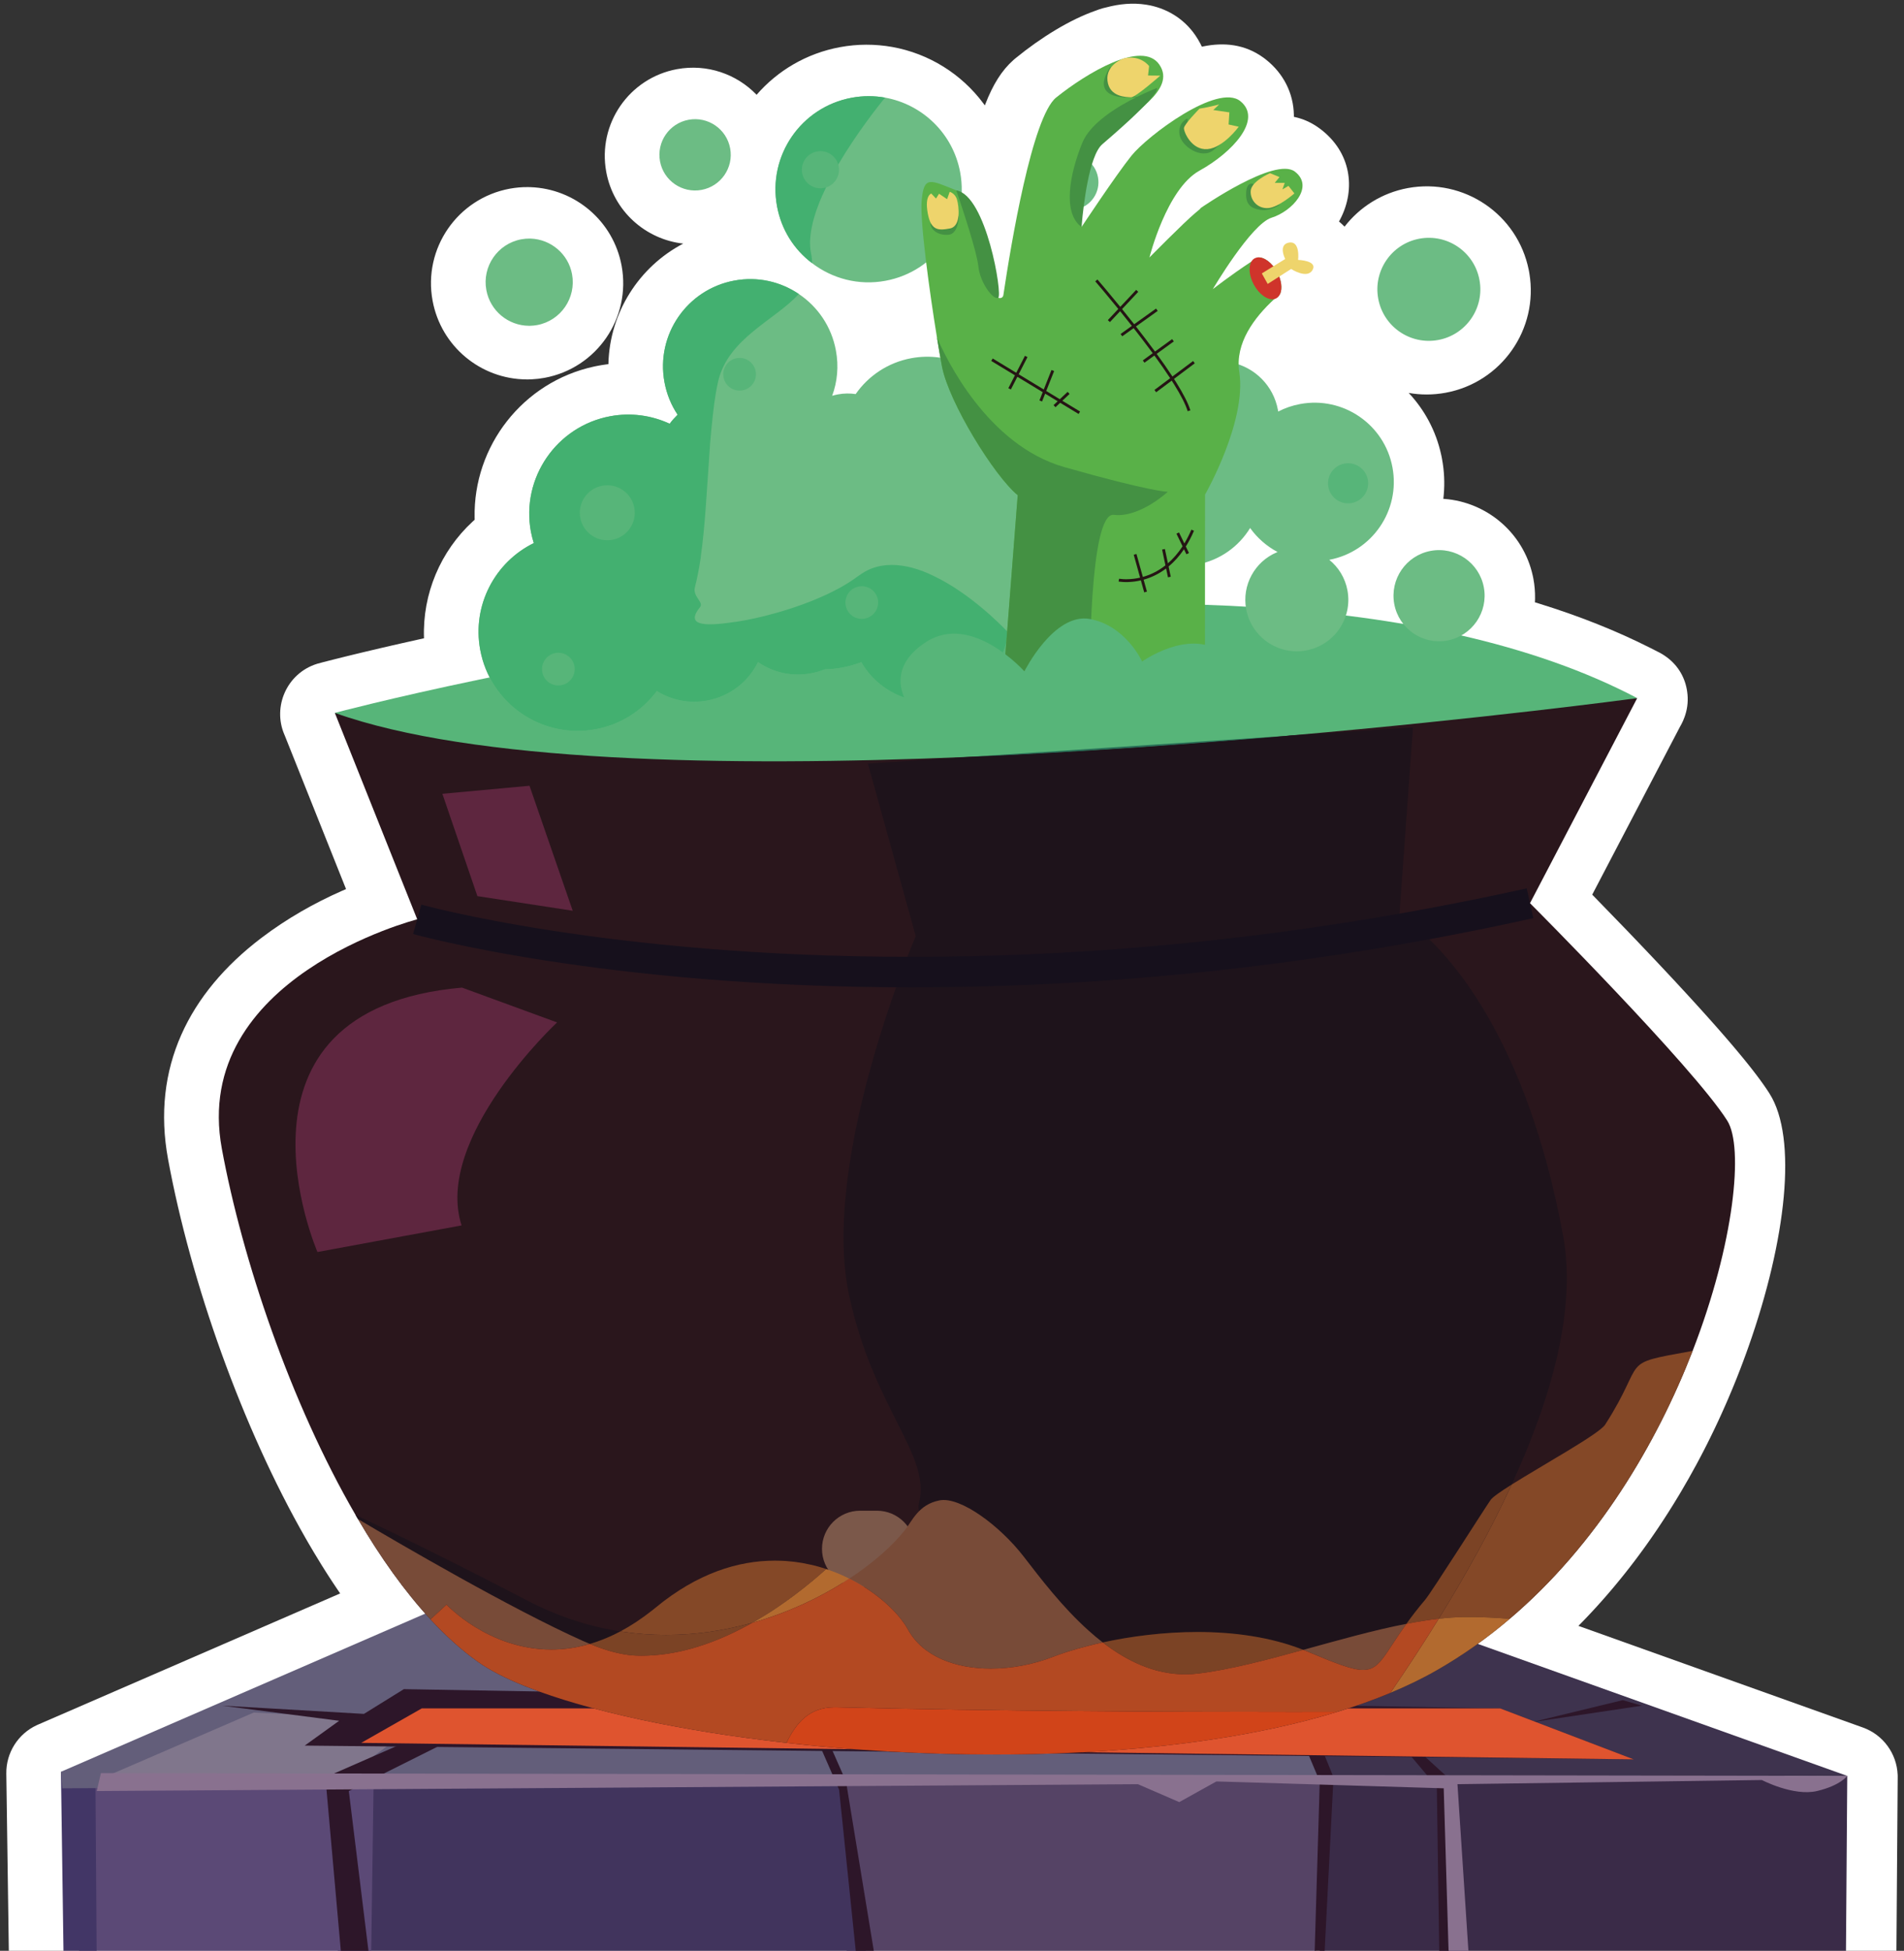 <?xml version="1.0" encoding="UTF-8"?>
<svg width="453px" height="464px" viewBox="0 0 453 464" version="1.1" xmlns="http://www.w3.org/2000/svg" xmlns:xlink="http://www.w3.org/1999/xlink">
    <rect x="0" y="0" width="453" height="464" fill="#333333" stroke="none"/>
    <title>decoration-3</title>
    <g id="decoration-3" stroke="none" stroke-width="1" fill="none" fill-rule="evenodd">
        <g id="Group" transform="translate(1.5, 0.876)">
            <path d="M261.542,0.924 L261.607,0.907 C264.841,0.043 268.001,-0.255 271.171,0.237 C275.904,0.971 280.111,3.454 282.913,7.543 C283.342,8.169 283.726,8.808 284.066,9.458 L284.312,9.948 L284.444,10.23 L284.692,10.178 C289.764,9.129 294.683,9.657 299.051,12.806 L299.395,13.06 L299.72,13.312 C303.862,16.599 306.244,21.3 306.338,26.457 L306.339,26.915 L306.65,26.982 C308.437,27.387 310.175,28.117 311.858,29.25 L312.245,29.518 L312.582,29.765 C319.956,35.293 321.144,44.04 317.367,51.27 L317.199,51.584 L317.069,51.817 L317.241,51.956 C317.637,52.286 318.021,52.646 318.395,53.039 C321.988,48.397 327.24,45.006 333.475,43.853 C346.781,41.412 359.575,50.097 362.219,63.325 L362.296,63.727 L362.363,64.106 C364.601,77.4 355.759,90.079 342.451,92.54 C339.458,93.093 336.491,93.082 333.66,92.584 C337.394,96.563 340.129,101.56 341.376,107.24 L341.496,107.81 L341.594,108.319 C342.118,111.158 342.242,113.978 342.005,116.721 L341.945,117.353 L341.896,117.775 L342.161,117.793 C352.217,118.559 360.932,125.823 363.177,136.059 L363.258,136.445 L363.332,136.823 C363.618,138.372 363.744,139.92 363.72,141.448 L363.704,142.02 L363.685,142.385 L364.64,142.677 C374.201,145.634 383.075,149.156 391.225,153.274 L392.332,153.839 L392.8,154.084 L392.936,154.147 C393.296,154.32 393.645,154.51 393.983,154.716 L394.317,154.927 L394.53,155.069 C397.523,157.056 399.25,159.967 399.817,163.051 L399.873,163.382 L399.919,163.696 C400.178,165.487 400.045,167.367 399.444,169.222 L399.258,169.758 C399.045,170.349 398.788,170.925 398.489,171.48 L398.256,171.892 L398.227,171.94 L377.321,211.92 L377.626,212.232 C380.253,214.917 382.922,217.669 385.589,220.444 L387.589,222.53 L390.283,225.358 L392.407,227.601 L394.554,229.883 L395.995,231.424 L397.259,232.782 L399.759,235.488 L401.294,237.164 L402.289,238.256 L403.739,239.858 L405.589,241.922 L406.916,243.418 L407.77,244.391 L409.007,245.811 L410.191,247.186 L411.319,248.514 L412.393,249.797 L413.078,250.627 L413.738,251.436 L414.374,252.225 L415.28,253.369 L415.852,254.106 L416.4,254.822 L416.922,255.517 L417.418,256.192 L417.888,256.845 L418.333,257.478 L418.752,258.089 L419.145,258.68 L419.511,259.249 C426.198,269.806 423.513,293.964 414.484,319.506 L413.892,321.156 L413.284,322.809 C413.078,323.36 412.869,323.912 412.658,324.464 L411.894,326.427 L411.538,327.32 L411.004,328.638 L410.597,329.626 C410.297,330.348 409.992,331.069 409.683,331.789 C409.476,332.271 409.267,332.752 409.056,333.232 C408.73,333.974 408.4,334.713 408.066,335.451 L407.462,336.768 L407.222,337.285 C407.003,337.754 406.783,338.221 406.561,338.688 L406.056,339.741 L405.285,341.319 L404.646,342.598 L403.955,343.958 L403.31,345.201 L402.617,346.515 L402.105,347.469 C401.52,348.552 400.925,349.629 400.32,350.699 C399.72,351.76 399.109,352.815 398.489,353.862 L397.886,354.874 C396.316,357.488 394.686,360.054 392.991,362.575 L391.966,364.082 L391.184,365.209 L390.608,366.028 L390.071,366.782 L389.253,367.913 L388.222,369.312 L387.908,369.732 L387.263,370.586 L386.47,371.621 L385.374,373.023 L384.679,373.895 L383.861,374.906 L382.545,376.499 L381.666,377.539 L380.552,378.832 L379.691,379.811 L378.565,381.067 L377.971,381.718 L377.157,382.598 L376.413,383.39 L375.467,384.38 L374.802,385.066 L374.035,385.844 L441.706,410.016 C446.514,411.734 449.774,416.191 449.99,421.251 L450.001,421.568 L450.001,421.88 L449.671,466.77 C449.66,468.244 449.389,469.704 448.87,471.081 L448.707,471.492 L447.067,475.422 C445.169,479.971 440.78,482.97 435.872,483.103 L435.551,483.108 L17.111,483.768 C13.908,483.768 10.829,482.548 8.507,480.354 L8.252,480.107 L4.322,476.177 C2.107,473.961 0.807,470.998 0.673,467.876 L0.662,467.515 L0.001,420.985 C-0.068,416.049 2.773,411.545 7.231,409.473 L7.524,409.341 L79.432,378.13 L78.797,377.199 L77.682,375.534 L76.854,374.268 L76.252,373.333 L75.575,372.267 L74.917,371.214 C74.349,370.299 73.785,369.372 73.225,368.434 L71.979,366.327 L71.185,364.95 C56.147,338.694 43.89,304.179 38.489,274.876 C34.473,253.109 43.452,235.323 60.644,222.244 C66.778,217.577 73.345,213.89 79.809,211.041 L80.832,210.598 L66.235,174.027 L66.158,173.852 C63.301,167.208 66.747,159.292 73.866,157.037 L74.161,156.948 L75.191,156.673 L77.697,156.032 L80.646,155.296 L82.589,154.821 L84.658,154.322 L86.974,153.772 L89.345,153.215 L91.772,152.654 L94.254,152.089 L98.076,151.232 L99.377,150.945 C98.993,140.339 103.323,130.227 110.935,123.197 L111.318,122.849 L111.435,122.744 L111.422,122.273 C111.073,105.285 122.824,89.992 139.85,86.306 L140.368,86.198 L141.064,86.065 L141.745,85.949 L142.744,85.802 L143.25,85.738 L143.254,85.564 C143.585,73.502 150.492,62.594 161.052,57.065 C152.095,56.073 144.458,49.338 142.738,40.014 C140.637,28.619 148.172,17.68 159.565,15.575 C166.764,14.248 173.785,16.762 178.511,21.668 C183.476,15.952 190.344,11.816 198.373,10.335 C202.502,9.574 206.673,9.57 210.786,10.296 C219.57,11.877 227.239,16.741 232.41,23.646 L232.712,24.055 L232.813,24.197 L232.928,23.9 C234.725,19.266 236.815,15.888 239.596,13.421 L239.908,13.151 L240.169,12.934 C246.113,8.084 253.02,3.789 259.273,1.624 L259.409,1.578 L259.614,1.498 L260.08,1.329 C260.348,1.237 260.618,1.154 260.892,1.08 L261.303,0.977 L261.542,0.924 Z M124.084,43.628 L124.693,43.64 C135.343,44.005 144.445,51.737 146.395,62.335 C148.681,74.754 140.495,86.688 128.074,88.991 C127.055,89.179 126.029,89.297 125.002,89.346 L124.385,89.367 L123.773,89.371 C112.848,89.304 103.419,81.486 101.421,70.649 C99.118,58.235 107.35,46.296 119.784,44.003 C121.209,43.742 122.648,43.617 124.084,43.628 Z" id="Sticker" fill="#FFFFFF" fill-rule="nonzero"></path>
            <g id="Cauldron" transform="translate(13, -2.136)">
                <g transform="translate(0, 144.853)">
                    <g id="Stone" transform="translate(0, 235.744)">
                        <polyline id="Fill-2021" fill="#554365" points="183.17 44.38 289.34 42.09 302.77 44.71 298.19 87.96 187.43 89.93 183.17 44.38"></polyline>
                        <polyline id="Fill-2022" fill="#3A2B48" points="299.5 44.38 299.5 91.56 424.67 87.96 425 43.07 299.5 44.38"></polyline>
                        <polyline id="Fill-2023" fill="#41345D" points="185.14 43.73 192.35 90.25 65.87 90.25 65.87 39.79 185.14 43.73"></polyline>
                        <polyline id="Fill-2024" fill="#5B4976" points="74.39 44.71 73.73 90.91 4.26 90.58 4.59 44.71 74.39 44.71"></polyline>
                        <polyline id="Fill-2025" fill="#423666" points="8.52 89.27 8.2 43.4 0 42.09 0.66 88.62 8.52 89.27"></polyline>
                        <polyline id="Fill-2026" fill="#635E7A" points="90.68 2.73 0 42.09 0.33 46.02 321.12 44.05 298.12 0 154.9 10.12 90.68 2.73"></polyline>
                        <polyline id="Fill-2027" fill="#80768C" points="45.88 28 9.51 43.73 67.5 43.4 85.85 29.96 45.88 28"></polyline>
                        <polyline id="Fill-2028" fill="#3E334E" points="316.41 4.28 425 43.07 300.48 43.07 298.19 36.52 316.41 4.28"></polyline>
                        <polyline id="Fill-2029" fill="#2D1629" points="320.47 37.5 327.35 45.69 328 89.93 330.3 89.93 330.629 44.05 323.09 37.17 320.47 37.5"></polyline>
                        <polyline id="Fill-2030" fill="#2D1629" points="180.55 35.86 185.14 46.35 189.4 87.63 0.66 88.62 4.59 92.55 423.03 91.89 424.67 87.96 193.99 88.29 186.78 44.38 183.17 36.19 180.55 35.86"></polyline>
                        <path d="M66.85,87.63 L62.92,43.4 L86.84,32.91 L91.42,35.21 L68.49,46.67 L73.73,89.27 C73.73,89.27 66.52,93.2 66.85,87.63" id="Fill-2031" fill="#2D1629"></path>
                        <polyline id="Fill-2032" fill="#2D1629" points="296.879 38.15 299.5 44.38 298.19 87.96 300.48 88.29 302.77 43.4 299.17 34.55 296.879 38.15"></polyline>
                        <polyline id="Fill-2033" fill="#2D1629" points="349.96 30.29 371.58 25.05 376.169 26.36 349.96 30.29"></polyline>
                        <path d="M335.21,89.93 L332.26,45.04 L404.68,44.05 C404.68,44.05 412.22,47.98 417.79,46.67 C423.36,45.36 425,43.07 425,43.07 L9.51,42.41 L8.52,46.67 L256.24,45.04 L266.07,49.3 L274.919,44.38 L328.99,46.02 L330.3,89.93 L335.21,89.93" id="Fill-2034" fill="#89718F"></path>
                        <polyline id="Fill-2035" fill="#2D1629" points="81.59 22.43 72.09 28.32 38.34 26.36 66.19 29.96 58 35.86 374.21 39.14 342.419 27.01 81.59 22.43"></polyline>
                    </g>
                    <polyline id="Fire" fill="#DF542F" points="85.85 262.754 71.44 270.954 374.21 274.884 342.419 262.754 85.85 262.754"></polyline>
                    <path d="M65.16,25.974 C65.16,25.974 275.249,-30.046 375.02,22.454 L229.27,53.194 C229.27,53.194 75.819,42.214 65.16,25.974" id="Potion" fill="#57B579"></path>
                    <g transform="translate(37.562, 22.464)">
                        <path d="M350.638,155.29 C342.128,177.23 327.968,201.29 307.128,218.99 C301.857,223.48 296.158,227.55 290.018,231.08 C286.548,233.09 282.748,234.93 278.738,236.6 C274.758,238.26 270.548,239.76 266.128,241.11 C228.998,252.48 177.678,253.28 135.038,248.49 C109.898,245.67 87.768,240.9 73.358,235.2 L73.348,235.2 C73.078,235.1 72.828,235 72.567,234.89 C68.058,233.07 64.348,231.15 61.578,229.17 C57.728,226.42 53.978,223.03 50.358,219.12 C44.208,212.47 38.418,204.32 33.108,195.26 C32.908,194.93 32.718,194.6 32.528,194.27 C17.038,167.58 5.558,133.43 0.718,107.17 C-6.802,66.41 47.198,52.61 47.198,52.61 L47.198,52.6 L27.628,3.57 L27.628,3.56 L27.608,3.51 C60.268,15.18 120.088,16.44 178.507,13.97 C204.938,12.86 231.068,10.95 254.308,8.95 C254.477,8.92 254.668,8.92 254.848,8.89 C300.838,4.88 335.248,0.3 337.358,0.01 L337.368,0.01 L337.458,0 L311.958,48.77 C311.958,48.77 350.758,87.64 358.888,100.5 C362.828,106.72 360.628,129.55 350.638,155.29" id="Fill-2038" fill="#2A161C"></path>
                        <path d="M178.507,13.97 L254.308,8.95 C231.068,10.95 204.938,12.86 178.507,13.97" id="Fill-2039" fill="#276E56"></path>
                        <path d="M232.857,222.12 C224.817,222.12 216.968,223.15 210.298,224.6 C209.148,223.71 208.018,222.77 206.938,221.79 C200.708,216.22 195.528,209.41 191.468,204.15 C185.938,196.96 164.438,198.819 166.638,191.27 C169.368,179.83 155.748,169.05 149.938,141.95 C144.718,117.62 156.398,81.46 162.448,65.15 C164.428,59.82 165.808,56.61 165.808,56.61 L154.428,15.57 L178.507,13.97 C204.938,12.86 231.068,10.95 254.308,8.95 C254.477,8.92 254.668,8.92 254.848,8.89 L284.118,6.96 L283.798,11.31 L280.878,51.66 C280.878,51.66 282.268,52.42 284.568,54.29 C292.478,60.72 311.078,80.39 319.828,127.84 C322.988,144.99 317.348,165.87 307.588,187.06 C304.988,188.69 303.088,190.01 302.588,190.71 C301.138,192.77 288.548,212.64 287.018,214.45 C285.227,216.56 283.768,218.47 282.548,220.18 C274.698,221.7 266.268,224.1 258.018,226.37 C250.228,223.29 241.428,222.12 232.857,222.12 Z" id="Fill-2040" fill="#1E131B"></path>
                        <path d="M88.288,224.96 L88.288,224.96 C87.728,224.73 87.178,224.49 86.607,224.24 C69.628,216.66 42.878,201.05 33.108,195.26 C32.908,194.93 32.718,194.6 32.528,194.27 C43.408,199.39 57.308,206.25 73.248,214.57 C80.758,218.5 88.248,220.85 95.538,221.98 C93.558,223.03 91.618,223.86 89.728,224.5 C89.238,224.67 88.758,224.82 88.288,224.96" id="Fill-2041" fill="#1E131B"></path>
                        <path d="M46.218,56.1 C46.468,56.17 91.507,68.79 164.918,68.79 C206.208,68.79 256.458,64.8 312.748,52.33 L311.178,45.24 C255.458,57.58 205.738,61.53 164.918,61.53 C128.628,61.53 99.388,58.41 79.238,55.29 C69.168,53.74 61.368,52.18 56.108,51.02 C53.477,50.44 51.478,49.96 50.148,49.62 C49.478,49.45 48.977,49.32 48.658,49.24 C48.488,49.19 48.368,49.16 48.288,49.14 L48.198,49.11 L48.178,49.11 L46.218,56.1" id="Fill-2042" fill="#16101C"></path>
                        <polyline id="Fill-2043" fill="#5E263F" points="53.188 22.75 61.518 47.09 84.198 50.57 73.917 20.84 53.188 22.75"></polyline>
                        <path d="M57.858,68.85 L80.477,77.13 C80.477,77.13 51.048,104.61 57.757,125.41 L23.468,131.74 C23.468,131.74 -1.552,74.06 57.858,68.85" id="Fill-2044" fill="#5E263F"></path>
                    </g>
                </g>
                <g id="Flames" transform="translate(70.67, 322.607)">
                    <path d="M119.475,56.13 L123.455,56.13 C128.467,56.13 132.53,52.067 132.53,47.055 C132.53,42.043 128.467,37.98 123.455,37.98 L119.475,37.98 C114.463,37.98 110.4,42.043 110.4,47.055 C110.4,52.067 114.463,56.13 119.475,56.13 Z" id="Fill-2083" fill="#7B584A"></path>
                    <path d="M40.24,79.91 C39.97,79.81 39.72,79.71 39.459,79.6 L39.66,79.66 C39.85,79.72 40.05,79.8 40.24,79.91 M239.15,75.85 C236.6,75.85 232.81,74.38 225.86,71.46 C225.54,71.34 225.23,71.2 224.91,71.08 C233.16,68.81 241.59,66.41 249.44,64.89 C244.13,72.25 243.15,75.85 239.15,75.85 M130.84,66.22 C128.77,62.45 123.78,57.57 116.899,54.13 C122.67,50.35 127.18,46.28 130.05,42.69 C131.92,40.35 133.33,36.529 138.33,35.529 C143.33,34.529 152.83,41.67 158.36,48.86 C162.42,54.12 167.6,60.93 173.83,66.5 C174.91,67.48 176.04,68.42 177.19,69.31 C175.9,69.59 174.67,69.88 173.49,70.2 C170.34,70.99 167.55,71.89 165.24,72.78 C160.56,74.58 155.45,75.54 150.57,75.54 C142.12,75.54 134.369,72.66 130.84,66.22 Z M45.999,71.01 C30.999,71.01 21.07,60.32 21.07,60.32 L17.25,63.83 C11.1,57.18 5.31,49.03 0,39.97 C9.77,45.76 36.52,61.37 53.499,68.95 C54.07,69.2 54.62,69.44 55.18,69.67 C54.89,69.76 54.58,69.83 54.309,69.91 C51.41,70.68 48.63,71.01 45.999,71.01" id="Fill-2086" fill="#784B38"></path>
                    <path d="M151.399,95.97 C134.49,95.97 117.63,94.96 101.93,93.2 C104.18,88.63 107.22,84.73 113.4,84.73 C113.52,84.73 113.64,84.73 113.75,84.73 C132.19,85.19 152.28,85.47 172.05,85.63 C189.4,85.78 206.49,85.83 221.98,85.83 C225.77,85.83 229.45,85.83 233.02,85.82 C215.27,91.26 194.26,94.28 172.52,95.43 C170.43,95.54 168.34,95.63 166.24,95.71 C161.31,95.88 156.35,95.97 151.399,95.97" id="Path" fill="#D14419"></path>
                    <path d="M73.28,67.53 C69.73,67.53 66.11,67.26 62.43,66.69 C64.87,65.39 67.37,63.76 69.93,61.74 C70.24,61.5 70.56,61.24 70.88,60.98 C80.76,52.85 90.47,49.86 99.14,49.86 C99.38,49.86 99.62,49.87 99.86,49.87 C102.54,49.9 105.11,50.23 107.55,50.79 C108.88,51.08 110.17,51.43 111.4,51.86 C110.38,52.77 109.33,53.68 108.249,54.58 C105.52,56.86 102.6,59.06 99.56,61.11 C97.69,62.36 95.76,63.55 93.78,64.65 C87.39,66.44 80.49,67.53 73.28,67.53 M274.02,63.7 C270.77,63.43 267.51,63.27 264.41,63.27 C263.9,63.27 263.39,63.27 262.89,63.28 C261.039,63.31 259.12,63.45 257.13,63.68 C263.56,53.27 269.55,42.48 274.48,31.77 C282,27.04 295.31,19.71 296.72,17.52 C306.89,1.69 299.58,3.21 317.35,0 L317.53,0 C309.02,21.94 294.86,46 274.02,63.7" id="Fill-2088" fill="#844827"></path>
                    <path d="M196.82,76.9 C189.51,76.9 182.96,73.75 177.19,69.31 C183.86,67.86 191.709,66.83 199.749,66.83 C208.32,66.83 217.12,68 224.91,71.08 C216.07,73.51 207.45,75.79 199.97,76.7 C198.91,76.83 197.86,76.9 196.82,76.9 M249.44,64.89 C250.66,63.18 252.119,61.27 253.91,59.16 C255.44,57.35 268.03,37.48 269.48,35.42 C269.98,34.72 271.88,33.4 274.48,31.77 C269.55,42.48 263.56,53.27 257.13,63.68 C254.65,63.96 252.08,64.37 249.44,64.89" id="Fill-2089" fill="#7B4325"></path>
                    <path d="M67.47,72.47 C67.07,72.47 66.68,72.46 66.28,72.45 C63.74,72.37 60.92,71.75 57.94,70.72 C57.03,70.41 56.11,70.06 55.18,69.67 C55.65,69.53 56.13,69.38 56.62,69.21 C58.51,68.57 60.45,67.74 62.43,66.69 C66.11,67.26 69.73,67.53 73.28,67.53 C80.49,67.53 87.39,66.44 93.78,64.65 C92.87,65.17 91.959,65.66 91.03,66.13 C83.55,69.97 75.52,72.47 67.47,72.47" id="Fill-2090" fill="#7B4325"></path>
                    <path d="M245.63,81.31 C249.53,75.61 253.41,69.71 257.13,63.68 C259.12,63.45 261.039,63.31 262.89,63.28 C263.39,63.27 263.9,63.27 264.41,63.27 C267.51,63.27 270.77,63.43 274.02,63.7 C268.749,68.19 263.05,72.26 256.91,75.79 C253.44,77.8 249.64,79.64 245.63,81.31 M93.78,64.65 C95.76,63.55 97.69,62.36 99.56,61.11 C102.6,59.06 105.52,56.86 108.249,54.58 C109.33,53.68 110.38,52.77 111.4,51.86 C113.34,52.5 115.18,53.27 116.899,54.13 C110.54,58.32 102.649,62.16 93.78,64.65" id="Fill-2091" fill="#B26A2F"></path>
                    <path d="M101.93,93.2 L101.93,93.2 C76.79,90.38 54.66,85.61 40.25,79.91 L40.24,79.91 C40.05,79.8 39.85,79.72 39.66,79.66 L39.459,79.6 C34.95,77.78 31.24,75.86 28.47,73.88 C24.62,71.13 20.87,67.74 17.25,63.83 L21.07,60.32 C21.07,60.32 30.999,71.01 45.999,71.01 C48.63,71.01 51.41,70.68 54.309,69.91 C54.58,69.83 54.89,69.76 55.18,69.67 C56.11,70.06 57.03,70.41 57.94,70.72 C60.92,71.75 63.74,72.37 66.28,72.45 C66.68,72.46 67.07,72.47 67.47,72.47 C75.52,72.47 83.55,69.97 91.03,66.13 C91.959,65.66 92.87,65.17 93.78,64.65 C102.649,62.16 110.54,58.32 116.899,54.13 C123.78,57.57 128.77,62.45 130.84,66.22 C134.369,72.66 142.12,75.54 150.57,75.54 C155.45,75.54 160.56,74.58 165.24,72.78 C167.55,71.89 170.34,70.99 173.49,70.2 C174.67,69.88 175.9,69.59 177.19,69.31 C182.96,73.75 189.51,76.9 196.82,76.9 C197.86,76.9 198.91,76.83 199.97,76.7 C207.45,75.79 216.07,73.51 224.91,71.08 C225.23,71.2 225.54,71.34 225.86,71.46 C232.81,74.38 236.6,75.85 239.15,75.85 C243.15,75.85 244.13,72.25 249.44,64.89 C252.08,64.37 254.65,63.96 257.13,63.68 C253.41,69.71 249.53,75.61 245.63,81.31 C241.65,82.97 237.44,84.47 233.02,85.82 C229.45,85.83 225.77,85.83 221.98,85.83 C206.49,85.83 189.4,85.78 172.05,85.63 C152.28,85.47 132.19,85.19 113.75,84.73 C113.64,84.73 113.52,84.73 113.4,84.73 C107.22,84.73 104.18,88.63 101.93,93.2" id="Fill-2092" fill="#B34922"></path>
                </g>
                <g id="Bubles" transform="translate(99.354, 24.136)">
                    <path d="M76.196,47.051 C80.666,50.031 83.976,54.781 85.025,60.491 C85.726,64.241 85.366,67.931 84.136,71.261 C84.583,71.13 85.044,71.018 85.516,70.931 C86.946,70.666 88.364,70.652 89.726,70.857 C92.738,66.536 97.388,63.354 102.976,62.321 C107.524,61.481 111.999,62.194 115.855,64.085 C119.124,60.075 123.78,57.161 129.266,56.151 C134.318,55.218 139.286,56.041 143.544,58.186 C144.735,57.424 146.091,56.875 147.566,56.601 C148.986,56.34 150.393,56.356 151.731,56.611 C154.011,54.488 156.904,52.969 160.196,52.361 C168.442,50.83 176.4,55.56 179.195,63.177 L179.26,63.359 C184.671,64.526 189.116,68.834 190.186,74.611 C190.21,74.744 190.233,74.876 190.253,75.008 C191.862,74.177 193.621,73.565 195.496,73.221 C205.726,71.331 215.566,78.091 217.446,88.331 C219.332,98.547 212.608,108.355 202.408,110.278 C204.595,112.049 206.184,114.579 206.736,117.561 C207.966,124.221 203.566,130.611 196.906,131.831 C190.256,133.061 183.866,128.661 182.636,122.011 C181.574,116.268 184.711,110.719 189.87,108.52 L190.108,108.422 C187.534,107.059 185.288,105.11 183.575,102.717 C180.878,107.117 176.393,110.4 170.916,111.411 C170.484,111.491 170.053,111.555 169.623,111.605 C169.067,113.051 168.309,114.41 167.379,115.641 C168.229,117.269 168.855,119.05 169.206,120.951 C171.096,131.191 164.326,141.021 154.086,142.911 C143.846,144.801 134.016,138.031 132.126,127.801 C131.998,127.104 131.91,126.408 131.86,125.717 L131.83,125.199 L131.469,125.429 C129.825,126.437 128.012,127.177 126.046,127.611 L126.006,127.621 C124.996,135.531 118.986,142.211 110.736,143.731 C102.696,145.221 94.926,141.331 91.066,134.621 C89.616,135.181 88.076,135.621 86.496,135.911 C85.371,136.12 84.225,136.252 83.087,136.307 L82.406,136.331 L82.366,136.341 C81.336,136.751 80.216,137.071 79.066,137.281 C74.496,138.121 70.056,137.061 66.496,134.611 C64.215,139.241 59.836,142.751 54.406,143.751 C50.126,144.541 45.896,143.661 42.426,141.491 C38.996,146.081 33.926,149.451 27.856,150.571 C15.065,152.931 2.756,144.491 0.396,131.671 C-1.565,121.061 3.926,110.811 13.146,106.301 C12.875,105.431 12.636,104.511 12.456,103.581 C10.096,90.801 18.576,78.481 31.366,76.121 C36.155,75.243 40.85,75.884 45.03,77.711 L45.476,77.911 C46.036,77.151 46.676,76.441 47.366,75.761 C45.836,73.491 44.766,70.881 44.236,68.021 C42.156,56.731 49.616,45.941 60.866,43.861 C66.446,42.831 71.855,44.121 76.196,47.051 Z M239.185,116.841 C240.275,122.731 236.376,128.381 230.496,129.471 C224.606,130.561 218.956,126.661 217.866,120.781 C216.786,114.891 220.676,109.241 226.556,108.151 C232.446,107.071 238.096,110.961 239.185,116.841 Z M238.145,43.721 C239.376,50.371 234.976,56.761 228.326,57.991 C221.666,59.221 215.276,54.821 214.056,48.171 C212.826,41.511 217.226,35.121 223.876,33.891 C230.525,32.671 236.926,37.061 238.145,43.721 Z M12.135,33.871 L12.41,33.876 C17.163,34.039 21.353,37.488 22.246,42.341 C23.286,47.991 19.565,53.401 13.956,54.441 C13.391,54.545 12.828,54.602 12.272,54.613 L11.995,54.615 C7.103,54.585 2.775,51.093 1.856,46.111 C0.815,40.501 4.546,35.081 10.186,34.041 C10.84,33.921 11.492,33.866 12.135,33.871 Z M96.716,0.341 C105.546,1.931 112.876,8.811 114.596,18.141 C116.806,30.141 108.856,41.691 96.815,43.911 C90.386,45.101 84.125,43.371 79.346,39.711 C75.096,36.511 72.046,31.791 71.016,26.181 C68.796,14.141 76.746,2.591 88.786,0.371 C91.496,-0.129 94.166,-0.109 96.716,0.341 Z M147.376,19.261 C148.046,22.841 145.676,26.281 142.086,26.941 C138.506,27.611 135.065,25.241 134.406,21.651 C133.746,18.071 136.116,14.631 139.696,13.971 C143.276,13.311 146.716,15.681 147.376,19.261 Z M59.866,12.411 C60.716,17.021 57.666,21.441 53.056,22.291 C48.456,23.141 44.026,20.101 43.176,15.491 C42.326,10.881 45.376,6.461 49.976,5.611 C54.586,4.761 59.016,7.801 59.866,12.411 Z" id="Bubbles" fill="#6CBC84"></path>
                    <path d="M79.346,39.711 C75.096,36.511 72.046,31.791 71.016,26.181 C68.796,14.141 76.746,2.591 88.786,0.371 C91.496,-0.129 94.166,-0.109 96.716,0.341 C95.066,2.381 89.935,8.831 85.586,16.251 C84.546,18.031 83.546,19.841 82.676,21.701 C79.946,27.341 78.196,33.091 79.126,37.501 C79.306,38.281 79.366,39.011 79.346,39.711 M126.036,127.581 L126.046,127.611 L126.006,127.621 C124.996,135.531 118.986,142.211 110.736,143.731 C102.696,145.221 94.926,141.331 91.066,134.621 C89.616,135.181 88.076,135.621 86.496,135.911 C85.146,136.161 83.766,136.301 82.406,136.331 L82.366,136.341 C81.336,136.751 80.216,137.071 79.066,137.281 C74.496,138.121 70.056,137.061 66.496,134.611 C64.215,139.241 59.836,142.751 54.406,143.751 C50.126,144.541 45.896,143.661 42.426,141.491 C38.996,146.081 33.926,149.451 27.856,150.571 C15.065,152.931 2.756,144.491 0.396,131.671 C-1.565,121.061 3.926,110.811 13.146,106.301 C12.875,105.431 12.636,104.511 12.456,103.581 C10.096,90.801 18.576,78.481 31.366,76.121 C36.326,75.211 41.185,75.931 45.476,77.911 C46.036,77.151 46.676,76.441 47.366,75.761 C45.836,73.491 44.766,70.881 44.236,68.021 C42.156,56.731 49.616,45.941 60.866,43.861 C66.446,42.831 71.855,44.121 76.196,47.051 C70.616,53.221 59.406,57.541 57.016,67.811 C56.806,68.691 56.646,69.611 56.456,70.611 C55.886,74.071 55.466,78.211 55.096,82.641 C55.025,83.651 54.956,84.661 54.886,85.711 C54.306,93.761 53.896,102.361 52.896,109.351 C52.876,109.641 52.856,109.911 52.796,110.181 C52.426,112.611 51.986,114.831 51.496,116.731 C50.846,119.031 53.686,120.331 52.686,121.551 C49.926,124.981 51.636,126.351 59.566,125.251 L59.676,125.231 C62.236,124.941 65.056,124.391 67.956,123.671 C76.036,121.661 84.776,118.351 90.376,114.101 C90.706,113.861 91.036,113.651 91.366,113.441 C92.096,112.971 92.806,112.621 93.566,112.331 C96.636,111.171 99.916,111.311 103.215,112.181 C104.926,112.641 106.676,113.311 108.346,114.151 C116.846,118.191 124.346,125.781 126.036,127.581" id="Shadows" fill="#43B070"></path>
                    <path d="M85.686,16.691 C86.136,19.091 84.546,21.391 82.146,21.841 C79.746,22.281 77.446,20.691 76.996,18.291 C76.556,15.891 78.146,13.591 80.546,13.151 C82.946,12.701 85.246,14.291 85.686,16.691 M37.066,97.901 C37.716,101.451 35.375,104.861 31.816,105.521 C28.266,106.171 24.856,103.831 24.206,100.271 C23.546,96.721 25.896,93.311 29.446,92.661 C32.996,92.001 36.406,94.351 37.066,97.901 M22.816,135.571 C23.206,137.681 21.806,139.711 19.696,140.101 C17.586,140.491 15.556,139.101 15.166,136.981 C14.776,134.871 16.176,132.841 18.286,132.451 C20.396,132.061 22.426,133.461 22.816,135.571 M95.006,119.731 C95.396,121.851 93.996,123.871 91.886,124.261 C89.776,124.651 87.746,123.261 87.356,121.151 C86.966,119.031 88.366,117.011 90.476,116.621 C92.586,116.231 94.616,117.621 95.006,119.731 M65.935,65.441 C66.326,67.551 64.926,69.581 62.816,69.971 C60.706,70.361 58.676,68.961 58.286,66.851 C57.896,64.741 59.296,62.711 61.406,62.321 C63.516,61.931 65.546,63.331 65.935,65.441 M211.576,91.211 C212.056,93.801 210.336,96.291 207.746,96.771 C205.156,97.251 202.666,95.531 202.186,92.941 C201.716,90.351 203.426,87.861 206.016,87.391 C208.606,86.911 211.096,88.621 211.576,91.211 M148.116,123.231 C148.576,125.721 146.926,128.121 144.436,128.581 C141.936,129.041 139.546,127.391 139.086,124.901 C138.626,122.401 140.276,120.001 142.766,119.541 C145.266,119.081 147.656,120.731 148.116,123.231 M167.506,91.981 C167.966,94.471 166.316,96.871 163.826,97.331 C161.326,97.791 158.935,96.141 158.476,93.641 C158.016,91.151 159.666,88.751 162.156,88.291 C164.656,87.831 167.046,89.481 167.506,91.981" id="Littles-bubbles" fill="#57B579"></path>
                </g>
                <g id="Group" transform="translate(184.565, 28.182)">
                    <g id="Halloween/Features/Hand" transform="translate(67.688, 66.263) rotate(50) translate(-67.688, -66.263) ">
                        <g id="Skin">
                            <path d="M63.879,22.615 C63.946,22.022 64.025,21.424 64.103,20.814 C64.964,19.59 67.241,19.025 69.714,19.534 C71.861,19.97 73.557,21.094 74.167,22.335 C74.172,22.939 74.183,23.543 74.211,24.175 C74.508,30.594 76.203,38.121 82.172,41.733 C92.319,47.89 99.25,66.701 99.25,66.701 L135.585,97.224 L103.084,132.679 L70.709,100.934 C63.655,102.27 43.282,99.301 35.685,95.062 C34.141,94.201 32.032,92.977 29.621,91.539 C20.134,85.897 5.886,76.928 2.406,73.461 C-1.963,69.116 -0.111,68.691 5.768,65.526 C10.048,63.217 23.865,70.246 31.053,74.233 C31.859,74.686 32.676,73.668 32.066,72.969 C23.904,63.748 3.962,40.436 4.129,33.111 C4.336,23.901 6.714,8.523 13.964,9.295 C21.197,10.061 18.584,21.832 18.965,30.158 C19.351,38.479 31.602,48.292 31.602,48.292 C31.602,48.292 27.434,34.24 26.248,28.313 C25.068,22.38 26.153,1.444 32.961,0.113 C39.763,-1.218 41.089,9.435 39.372,18.203 C37.654,26.954 47.539,40.576 47.539,40.576 C47.539,40.576 46.426,28.922 46.443,25.316 C46.443,24.376 46.454,23.929 46.448,23.744 C46.437,23.856 46.426,24.046 46.415,24.069 C46.403,24.03 46.392,23.89 46.381,23.577 C46.381,23.577 48.328,2.244 54.134,0.947 C59.947,-0.356 60.942,7.567 58.973,12.236 C56.998,16.9 63.006,33.877 63.006,33.877 C63.006,33.877 63.169,28.682 63.879,22.615 Z" id="Fill-1847" fill="#59B148"></path>
                            <path d="M93.041,73.053 C93.041,73.053 93.511,82.179 88.985,86.429 C84.666,90.471 114.203,115.077 117.067,117.425 L103.084,132.679 L70.709,100.934 C63.655,102.27 43.282,99.301 35.685,95.062 C34.141,94.201 32.032,92.977 29.621,91.539 C34.673,93.066 56.92,98.837 72.706,88.151 C90.613,76.022 93.041,73.053 93.041,73.053 Z M10.786,68.909 C10.786,68.909 14.092,71.744 12.666,73.746 C11.234,75.754 9.058,76.24 7.81,75.251 C7.81,75.251 9.942,74.719 10.585,72.975 C11.234,71.23 10.786,68.909 10.786,68.909 Z M31.769,74.317 C31.523,75.536 26.387,75.418 22.959,73.098 C21.556,72.152 18.431,70.716 15.225,69.347 L14.561,69.066 C10.356,67.288 6.205,65.694 5.801,65.539 L5.768,65.526 C11.251,60.785 32.01,73.098 31.769,74.317 Z M17.818,13.276 C18.753,13.839 19.216,18.315 19.453,22.947 L19.489,23.699 C19.633,26.832 19.679,29.944 19.703,31.875 C19.756,36.093 28.383,45.067 30.912,47.609 L31.226,47.923 C31.467,48.162 31.602,48.292 31.602,48.292 C26.142,49.674 20.128,42.404 16.358,35.247 C14.013,30.791 15.15,23.377 16.345,18.41 C15.168,20.148 9.566,27.705 6.781,18.471 C6.781,18.471 6.791,18.481 6.811,18.498 L6.901,18.573 C7.676,19.204 12.086,22.44 16.382,18.257 C17.096,15.32 17.818,13.276 17.818,13.276 Z M37.744,8.825 L37.744,8.931 C37.744,8.94 37.744,8.95 37.744,8.96 L37.745,9.127 C37.745,9.145 37.745,9.163 37.745,9.183 L37.746,9.316 C37.746,9.341 37.746,9.367 37.746,9.394 L37.747,9.572 C37.75,10.091 37.754,10.972 37.761,12.466 C37.783,16.1 32.144,17.862 29.672,16.263 C27.194,14.663 28.055,12.393 28.055,12.393 C34.186,17.681 36.954,11.174 37.594,9.301 L37.641,9.163 C37.71,8.951 37.744,8.825 37.744,8.825 Z M50.017,10.402 C50.017,10.402 48.551,11.196 50.47,13.002 C52.395,14.803 53.888,14.758 55.796,13.114 C57.703,11.465 57.893,8.568 57.893,8.568 C57.893,8.568 55.208,15.278 50.017,10.402" id="Shadow" fill="#449143"></path>
                        </g>
                        <path d="M57.86,47.185 L58.537,47.241 L58.05,53.59 C60.477,53.67 63.023,53.785 65.53,53.947 L65.882,48.93 L66.559,48.975 L66.207,53.992 C68.468,54.147 70.686,54.341 72.741,54.586 L73.081,48.46 L73.758,48.499 L73.419,54.669 C73.795,54.717 74.166,54.767 74.53,54.818 C77.489,55.243 79.984,55.78 81.657,56.496 L81.657,56.496 L81.388,57.116 C79.828,56.445 77.361,55.903 74.435,55.489 C74.09,55.44 73.739,55.393 73.382,55.348 L73.126,59.963 L72.444,59.923 L72.704,55.264 C70.651,55.018 68.427,54.822 66.159,54.667 L65.954,57.575 L65.278,57.53 L65.481,54.622 L64.679,54.572 C62.433,54.437 60.168,54.338 57.997,54.267 L57.742,57.586 L57.066,57.536 L57.318,54.245 C55.754,54.197 54.248,54.162 52.842,54.138 L53.267,57.664 L52.59,57.743 L52.155,54.127 C50.06,54.095 48.217,54.086 46.784,54.086 L46.459,54.086 C45.615,54.087 44.933,54.092 44.451,54.097 C44.177,54.1 43.966,54.101 43.822,54.102 L43.683,54.102 C43.666,54.102 43.651,54.102 43.639,54.102 L43.601,54.102 L43.595,53.426 L43.595,53.426 L43.62,53.425 C43.768,53.423 44.573,53.414 45.858,53.41 L46.304,53.409 C46.458,53.409 46.618,53.409 46.784,53.409 L47.156,53.409 C48.512,53.411 50.19,53.42 52.074,53.448 L51.416,47.951 L52.087,47.873 L52.76,53.459 C54.205,53.483 55.757,53.518 57.37,53.568 L57.86,47.185 Z M104.15,74.244 C104.835,75.602 105.364,76.901 105.763,78.139 L107.434,78.561 L107.266,79.215 L105.992,78.894 C106.545,80.835 106.774,82.622 106.774,84.248 C106.774,84.278 106.774,84.308 106.774,84.337 L108.967,85.506 L108.648,86.104 L106.753,85.094 C106.638,87.392 106.067,89.333 105.354,90.903 L108.038,92.121 L107.759,92.736 L105.061,91.512 C104.822,91.983 104.573,92.415 104.324,92.809 C103.104,94.738 101.879,95.733 101.862,95.75 L101.862,95.75 L101.432,95.219 L101.443,95.213 L101.482,95.18 C101.51,95.152 101.56,95.113 101.622,95.051 C101.751,94.939 101.93,94.766 102.148,94.531 C102.584,94.067 103.165,93.368 103.753,92.445 C103.987,92.076 104.22,91.671 104.444,91.231 L99.3,88.895 L99.58,88.279 L104.737,90.622 C105.45,89.048 106.014,87.083 106.084,84.738 L102.702,82.934 L103.02,82.335 L106.089,83.972 C106.063,82.378 105.81,80.622 105.228,78.702 L101.997,77.89 L102.165,77.23 L104.982,77.942 C104.613,76.86 104.14,75.728 103.546,74.546 L103.546,74.546 Z M53.658,75.318 L56.078,79.802 L59.659,78.587 L59.51,76.039 L60.186,76 L60.324,78.361 L64.998,76.777 L65.216,77.42 L60.365,79.065 L60.456,80.596 L59.779,80.635 L59.7,79.291 L56.406,80.408 L57.356,82.168 L56.764,82.486 L55.758,80.628 L49.082,82.893 L50.398,86.02 L49.777,86.283 L48.44,83.111 L42.191,85.232 L41.973,84.589 L48.175,82.484 L46.415,78.304 L47.041,78.041 L48.818,82.265 L55.431,80.022 L53.06,75.636 L53.658,75.318 Z" id="Scars" fill="#251514"></path>
                        <path d="M7.363,14.769 C7.363,14.769 5.629,19.019 8.918,21.206 C12.207,23.386 14.814,20.227 15.536,19.455 C16.257,18.689 16.061,10.81 16.061,10.81 L14.171,13.014 L12.621,11.386 C12.621,11.386 9.253,11.118 7.363,14.769 M28.077,8.708 C28.077,8.708 28.57,13.869 29.241,14.507 C29.912,15.139 34.483,16.531 36.675,13.433 C38.863,10.33 37.369,4.313 37.369,4.313 L35.411,5.823 L33.325,3.832 L30.432,6.399 L30.326,4.486 L29.051,7.002 L28.077,8.708 M50.616,5.716 C50.616,5.716 49.223,10.38 50.907,11.962 C52.59,13.539 55.287,13.36 56.719,11.358 C58.151,9.357 58.039,4.369 58.039,4.369 L55.751,4.296 L55.477,5.94 L54.638,4.52 L53.111,6.343 L52.775,4.581 L50.616,5.716 M2.529,70.565 C2.529,70.565 1.83,72.08 5.539,74.205 C9.242,76.33 10.367,74.943 11.737,72.516 C13.108,70.095 9.063,67.472 7.592,66.818 C6.126,66.164 5.03,66.947 5.03,66.947 L5.97,68.546 L3.749,69.178 L4.163,70.47 L2.529,70.565" id="Nails" fill="#EED46C"></path>
                        <path d="M74.167,22.335 C74.39,22.783 74.474,23.247 74.379,23.705 C74.346,23.873 74.284,24.03 74.211,24.175 C73.518,25.567 71.095,26.249 68.449,25.707 C66.139,25.237 64.355,23.974 63.879,22.615 C63.745,22.263 63.706,21.899 63.784,21.541 C63.834,21.273 63.946,21.038 64.103,20.814 C64.964,19.59 67.241,19.025 69.714,19.534 C71.861,19.97 73.557,21.094 74.167,22.335" id="Flesh" fill="#CF342B"></path>
                        <path d="M67.633,22.537 L68.578,16.072 C68.578,16.072 64.791,15.228 66.178,12.852 C67.566,10.475 70.721,13.858 70.721,13.858 C70.721,13.858 73.841,10.341 74.759,12.768 C75.677,15.194 71.302,16.514 71.302,16.514 L70.446,23.073 L67.633,22.537" id="Bone" fill="#EED46C"></path>
                    </g>
                </g>
                <path d="M201.97,169.507 C201.97,169.507 194.97,160.947 205.87,153.937 C216.76,146.937 229.22,160.947 229.22,160.947 C229.22,160.947 236.22,146.937 244.789,148.487 C253.35,150.047 257.24,158.607 257.24,158.607 C257.24,158.607 268.14,150.827 275.92,156.277 C283.7,161.727 279.03,169.507 279.03,169.507 L201.97,169.507" id="Bubles" fill="#57B579"></path>
            </g>
        </g>
    </g>
</svg>